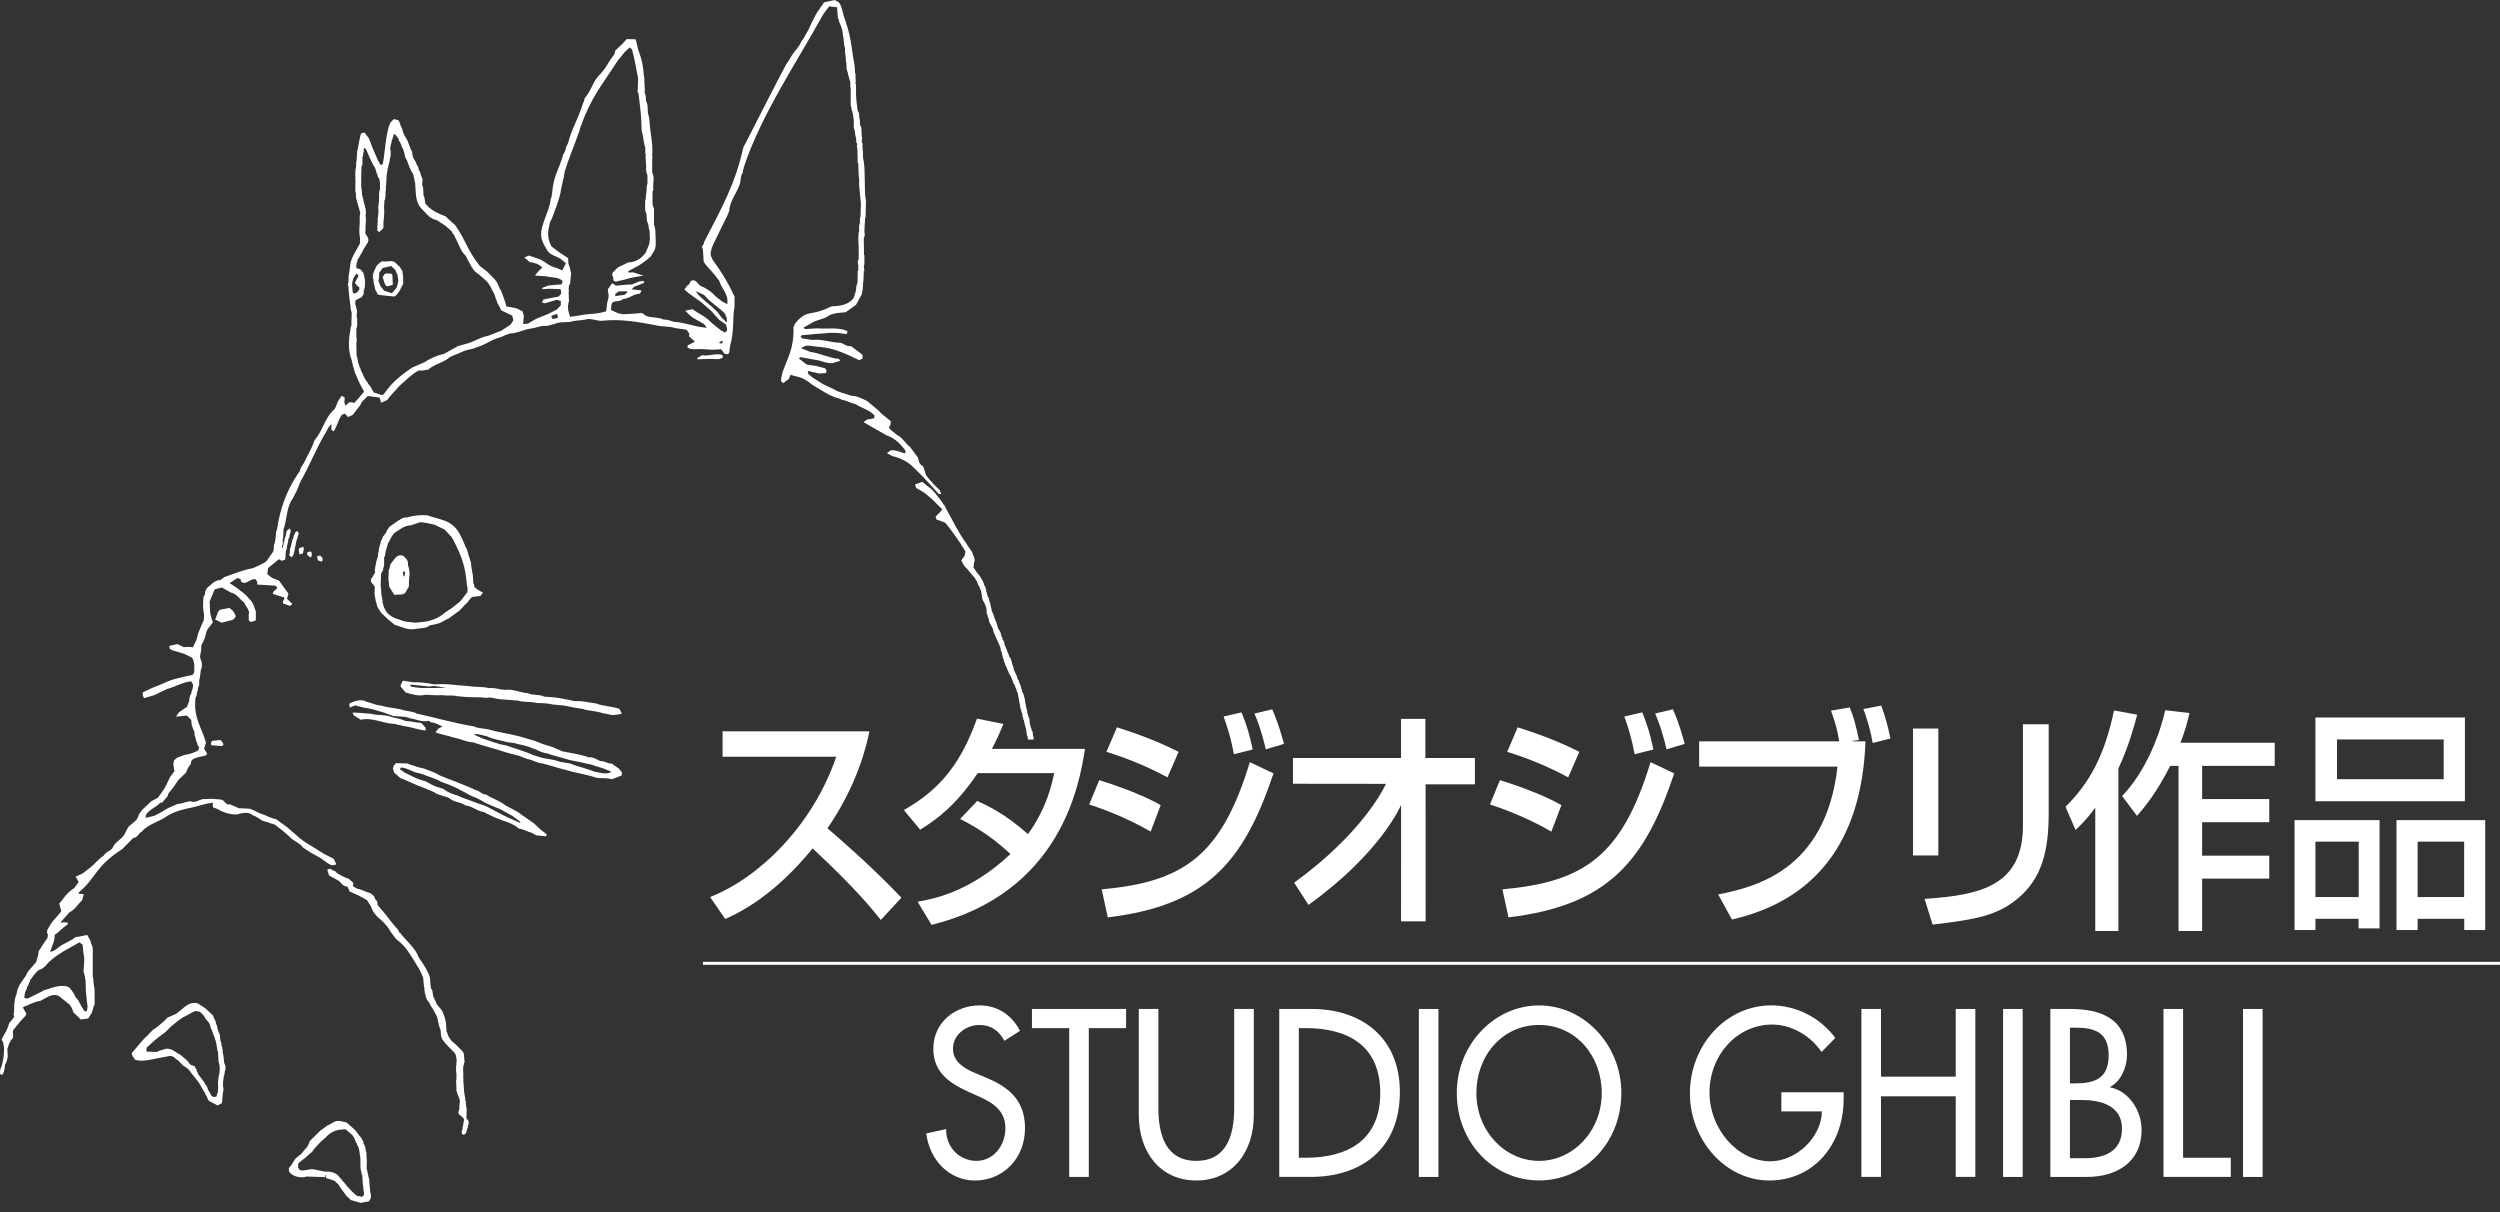 <svg width="200" height="97" viewBox="0 0 200 97" fill="none" xmlns="http://www.w3.org/2000/svg">
<rect x="0" y="0" width="200" height="97" fill="#333333" stroke="none"/>
<g clip-path="url(#clip0_5_98)">
<path d="M80.352 83.264C79.886 82.428 79.286 81.999 78.335 81.999C77.335 81.999 76.237 82.73 76.237 83.909C76.237 84.959 77.201 85.51 77.984 85.828L78.882 86.208C80.67 86.951 82.001 88.004 82.001 90.249C82.001 92.69 80.237 94.441 77.984 94.441C75.956 94.441 74.372 92.837 74.102 90.677L75.686 90.322C75.67 91.8 76.768 92.869 78.119 92.869C79.47 92.869 80.433 91.657 80.433 90.249C80.433 88.804 79.352 88.183 78.27 87.702L77.405 87.31C75.972 86.653 74.666 85.779 74.666 83.909C74.666 81.734 76.47 80.432 78.368 80.432C79.768 80.432 80.919 81.162 81.601 82.465L80.352 83.264Z" fill="white"/>
<path d="M87.103 94.153H85.536V82.25H82.556V80.715H90.087V82.25H87.103V94.153Z" fill="white"/>
<path d="M92.671 80.717V88.644C92.671 90.84 93.287 92.869 95.704 92.869C98.12 92.869 98.736 90.84 98.736 88.644V80.717H100.304V89.215C100.304 92.175 98.585 94.44 95.704 94.44C92.822 94.44 91.103 92.175 91.103 89.215V80.717H92.671Z" fill="white"/>
<path d="M103.907 92.62H104.458C107.654 92.62 110.421 91.339 110.421 87.436C110.421 83.514 107.654 82.248 104.458 82.248H103.907V92.62ZM102.339 80.717H104.939C108.793 80.717 111.989 82.889 111.989 87.363C111.989 91.943 108.854 94.151 104.886 94.151H102.339V80.717Z" fill="white"/>
<path d="M115.076 94.155H113.509V80.717H115.076V94.155Z" fill="white"/>
<path d="M128.139 87.434C128.139 84.475 126.074 81.997 123.123 81.997C120.176 81.997 118.11 84.475 118.11 87.434C118.11 90.5 120.408 92.871 123.123 92.871C125.841 92.871 128.139 90.5 128.139 87.434ZM129.707 87.434C129.707 91.426 126.76 94.435 123.123 94.435C119.49 94.435 116.543 91.426 116.543 87.434C116.543 83.585 119.527 80.434 123.123 80.434C126.723 80.434 129.707 83.585 129.707 87.434Z" fill="white"/>
<path d="M147.491 87.381V87.916C147.491 91.606 145.058 94.439 141.543 94.439C138.025 94.439 135.192 91.194 135.192 87.471C135.192 83.606 138.094 80.43 141.707 80.43C143.658 80.43 145.593 81.373 146.825 83.034L145.727 84.156C144.825 82.838 143.307 81.965 141.776 81.965C138.96 81.965 136.759 84.406 136.759 87.414C136.759 90.235 138.927 92.904 141.641 92.904C143.593 92.904 145.691 91.108 145.756 88.912H142.507V87.381H147.491Z" fill="white"/>
<path d="M156.459 86.133V80.716H158.027V94.15H156.459V87.705H150.479V94.15H148.912V80.716H150.479V86.133H156.459Z" fill="white"/>
<path d="M161.814 94.155H160.247V80.717H161.814V94.155Z" fill="white"/>
<path d="M165.595 92.656H166.795C168.244 92.656 169.759 92.194 169.759 90.284C169.759 88.398 167.963 88.002 166.563 88.002H165.595V92.656ZM165.595 86.671H165.995C167.481 86.671 168.693 86.349 168.693 84.422C168.693 82.532 167.493 82.214 166.028 82.214H165.595V86.671ZM164.028 80.716H165.563C167.926 80.716 170.159 81.373 170.159 84.406C170.159 85.382 169.661 86.524 168.808 86.953V86.986C170.294 87.275 171.326 88.823 171.326 90.39C171.326 93.084 169.179 94.154 166.963 94.154H164.028V80.716Z" fill="white"/>
<path d="M174.647 92.62H178.463V94.151H173.079V80.717H174.647V92.62Z" fill="white"/>
<path d="M181.008 94.155H179.441V80.717H181.008V94.155Z" fill="white"/>
<path d="M56.81 71.762C60.671 70.248 64.994 66.117 66.9 60.541H57.806V58.504H69.558C69.329 59.549 68.684 62.635 66.198 66.264C67.231 67.146 69.786 69.366 72.113 71.816L70.464 73.595C69.749 72.697 68.476 71.105 65.01 67.872C63.79 69.366 61.357 72.064 58.018 73.518L56.81 71.762Z" fill="white"/>
<path d="M78.179 64.076C78.93 64.415 80.399 65.088 82.236 66.729C83.775 64.619 84.175 62.614 84.334 61.851H78.215C76.481 64.415 74.995 65.517 73.615 66.374L72.305 64.802C75.362 63.1 76.954 60.843 78.158 57.492L80.277 57.92C79.942 58.708 79.734 59.194 79.35 59.908H86.8C86.343 62.839 84.84 71.423 74.525 73.991L73.407 72.138C74.591 71.929 77.566 71.407 80.836 68.321C79.089 66.676 77.497 65.872 76.811 65.517L78.179 64.076Z" fill="white"/>
<path d="M88.133 71.145C94.726 70.565 97.718 68.43 99.987 60.973L101.881 61.871C99.502 68.957 96.546 72.435 88.623 73.39L88.133 71.145ZM101.265 59.944C100.865 58.258 100.53 57.495 100.355 57.083L101.775 56.744C102.265 57.825 102.596 59.062 102.718 59.511L101.265 59.944ZM98.714 60.336C98.469 59.062 98.244 58.315 97.889 57.323L99.326 56.989C99.763 58.111 99.922 58.597 100.216 59.96L98.714 60.336ZM92.052 66.528C90.023 65.344 87.995 64.638 87.137 64.356L87.937 62.413C88.591 62.614 91.195 63.442 92.856 64.414L92.052 66.528ZM93.399 62.189C91.664 61.25 90.023 60.617 88.517 60.148L89.358 58.185C91.995 59.026 93.309 59.662 94.289 60.148L93.399 62.189Z" fill="white"/>
<path d="M120.191 71.145C126.783 70.565 129.775 68.43 132.045 60.973L133.939 61.871C131.559 68.957 128.604 72.435 120.681 73.39L120.191 71.145ZM133.323 59.944C132.923 58.258 132.588 57.495 132.412 57.083L133.833 56.744C134.323 57.825 134.653 59.062 134.776 59.511L133.323 59.944ZM130.771 60.336C130.526 59.062 130.302 58.315 129.947 57.323L131.384 56.989C131.82 58.111 131.98 58.597 132.274 59.96L130.771 60.336ZM124.11 66.528C122.081 65.344 120.052 64.638 119.195 64.356L119.995 62.413C120.648 62.614 123.252 63.442 124.914 64.414L124.11 66.528ZM125.457 62.189C123.726 61.25 122.081 60.617 120.575 60.148L121.416 58.185C124.057 59.026 125.367 59.662 126.347 60.148L125.457 62.189Z" fill="white"/>
<path d="M149.818 59.438C149.695 58.687 149.361 57.434 149.067 56.723L150.5 56.446C150.83 57.364 150.989 57.923 151.234 59.083L149.818 59.438ZM147.981 56.593C148.299 57.38 148.471 58.017 148.716 59.197L148.189 59.27V59.307H149.238C148.944 67.442 145.116 72.059 138.556 73.561L137.454 71.557C140.27 70.977 146.058 69.741 147.001 61.328H135.931V59.307H147.14C146.985 58.372 146.826 57.813 146.479 56.854L147.981 56.593Z" fill="white"/>
<path d="M163.896 65.049C163.896 67.987 163.39 70.286 161.357 71.931C159.769 73.225 158.14 73.555 154.61 73.968L153.965 71.91C158.443 71.612 161.835 70.865 161.835 66.04V57.942H163.896V65.049ZM155.067 68.436H153.042V58.281H155.067V68.436Z" fill="white"/>
<path d="M175.157 57.044C175.018 57.66 174.859 58.334 174.438 59.42H181.978V61.269H176.169V63.926H181.541V65.775H176.169V68.453H181.541V70.286H176.169V74.478H174.283V61.269H173.618C172.446 63.571 171.503 64.636 170.96 65.273L169.769 63.681C171.679 61.702 172.797 58.73 173.218 56.819L175.157 57.044ZM167.621 64.657H167.585C166.993 65.481 166.515 65.947 166.046 66.396L165.242 64.547C167.181 62.6 168.352 60.469 169.124 56.836L170.977 57.175C170.732 58.073 170.332 59.628 169.471 61.477V74.478H167.621V64.657Z" fill="white"/>
<path d="M186.959 62.336H195.495V59.156H186.959V62.336ZM185.233 57.401H197.193V64.099H185.233V57.401ZM193.409 71.765H197.132V67.332H193.409V71.765ZM183.563 65.61H190.364V74.272H188.686V73.504H185.233V74.402H183.563V65.61ZM185.233 71.765H188.698V67.332H185.233V71.765ZM191.719 65.61H198.817V74.402H197.14V73.504H193.409V74.402H191.719V65.61Z" fill="white"/>
<path d="M103.532 70.615C108.818 66.773 110.601 63.3 110.879 62.708L103.438 62.7V60.642H112.083V57.511H114.03V60.642H117.994V62.749H114.047L114.051 73.705H112.083L112.087 64.39C112.087 64.39 110.508 68.206 104.679 72.39L103.532 70.615Z" fill="white"/>
<path d="M56.238 76.946H200V77.183H56.238" fill="white"/>
<path d="M57.817 28.433V28.625L57.507 28.731L56.658 28.711L55.809 28.748L55.764 28.662L56.156 28.417C56.723 28.523 57.217 28.241 57.736 28.384L57.817 28.433Z" fill="white"/>
<path d="M37.398 47.375L37.251 47.551L36.973 47.918L36.777 48.143L36.189 48.616L35.589 49.012C35.197 49.363 34.658 49.629 34.022 49.731L33.254 49.816C32.813 49.767 32.328 49.767 31.968 49.571L31.577 49.449C31.058 49.18 30.858 48.984 30.662 48.42L30.646 48.282H30.613L30.581 47.845L30.532 47.722L30.45 46.767V46.624H30.466L30.483 45.926L30.544 45.788L30.613 45.649H30.646L30.662 45.424H30.675L30.728 45.245V44.604L30.793 44.481L30.822 44.322L30.858 44.044H30.891L30.907 43.885H30.924L30.973 43.73V43.624H31.005L31.038 43.436H31.066L31.364 42.877L31.544 42.648C31.936 42.408 32.275 42.053 32.895 42.02L33.614 41.775C34.005 41.795 34.365 41.897 34.757 41.971L35.573 42.367L36.059 42.893H36.091L36.128 42.999H36.157L36.304 43.277C36.944 44.526 37.23 45.318 37.349 46.767L37.365 46.922H37.398V47.375ZM38.634 47.408L38.198 47.167L38.067 47.061L37.969 46.971L37.904 46.694H37.867L37.822 45.926H37.806L37.773 45.722L37.72 45.404L37.659 44.898H37.626L37.577 44.653H37.561L37.495 44.444L37.43 44.2L37.3 43.816H37.267L37.189 43.608C36.573 42.102 36.23 41.767 34.658 41.379L34.169 41.22C33.646 41.199 33.075 41.22 32.605 41.395C32.23 41.355 32.03 41.567 31.773 41.706L31.136 42.159L30.952 42.44L30.907 42.579L30.711 42.84L30.613 42.963L30.564 43.155H30.544L30.466 43.31V43.363L30.417 43.538H30.401L30.352 43.8H30.319V43.885L30.287 44.2H30.254L30.221 44.604H30.189L30.14 44.828H30.123L30.075 45.122H30.058L30.042 45.334H30.009V45.51H29.977L30.009 45.804L29.683 46.347H29.666L29.683 46.522L29.699 46.571L30.009 46.971H29.977V47.098L29.96 47.53L30.009 47.796L30.058 48.073L30.075 48.159H30.107L30.123 48.318L30.189 48.526L30.254 48.665L30.515 49.053L31.066 49.571L31.589 49.992C32.128 50.131 32.634 50.461 33.287 50.306C33.663 50.253 34.136 50.269 34.381 50.025L34.838 49.939L35.197 49.837L35.961 49.433L36.499 49.029C36.875 48.824 37.055 48.477 37.365 48.228L37.659 47.861L37.773 47.759L38.443 47.673L38.634 47.408Z" fill="white"/>
<path d="M23.877 42.631L23.926 42.648H23.91V42.68H23.894L23.779 43.117H23.747L23.698 43.382H23.681L23.632 43.709H23.616L23.583 43.905L23.534 44.203H23.502V44.358H23.469L23.355 44.586L23.159 44.464L23.147 44.325H23.175L23.208 43.835H23.241L23.29 43.611H23.306L23.322 43.415H23.355L23.387 43.158H23.42L23.502 42.892L23.534 42.786L23.6 42.68V42.615L23.632 42.582L23.779 42.476L23.877 42.631Z" fill="white"/>
<path d="M24.269 43.747L24.285 43.821L24.318 43.992H24.285L24.236 44.274L23.959 44.355L23.893 43.992L23.959 43.837L24.269 43.747Z" fill="white"/>
<path d="M24.873 44.114L24.938 44.22V44.498L24.824 44.6L24.562 44.359L24.579 44.204L24.628 44.163L24.873 44.114Z" fill="white"/>
<path d="M25.785 44.62L25.818 44.812L25.72 44.934L25.447 44.828L25.377 44.653L25.393 44.465H25.638L25.785 44.62Z" fill="white"/>
<path d="M32.358 46.137L32.26 46.014L32.227 45.753L32.342 45.7L32.391 45.753L32.407 45.839L32.358 46.137ZM32.75 45.684L32.681 45.316H32.652L32.619 44.916L32.521 44.724L32.26 44.459C31.738 44.288 31.574 44.741 31.35 44.986L31.248 45.124L31.199 45.3H31.182V45.406L31.134 45.561H31.105L31.072 46.276L31.134 46.921L31.182 47.01L31.542 47.586L32.227 47.549L32.423 47.427L32.652 47.01H32.681L32.717 46.819C32.681 46.398 32.799 46.088 32.75 45.684Z" fill="white"/>
<path d="M18.626 48.858L18.691 48.964L18.818 49.156L18.854 49.344L18.658 49.572L17.728 49.817L17.209 49.556L17.27 49.417H17.287L17.34 49.205H17.373L17.401 49.013L17.581 48.784L18.348 48.629L18.626 48.858Z" fill="white"/>
<path d="M35.571 55.033C34.901 55.049 34.268 55.033 33.615 55.033L32.929 54.947L32.799 54.825L32.909 54.771L34.379 54.926C34.787 54.804 35.179 54.984 35.571 55V55.033ZM49.547 56.71C48.947 56.498 48.245 56.498 47.669 56.274C47.118 56.216 46.608 56.045 46.008 56.094L45.424 55.976L44.869 55.869C44.445 55.784 43.987 55.763 43.53 55.731C43.139 55.518 42.583 55.657 42.224 55.453C41.571 55.416 41.069 55.106 40.416 55.188C39.955 55.171 39.583 55 39.093 55.049C38.624 54.91 38.048 54.984 37.579 54.894L36.693 54.825C36.077 54.755 35.424 54.686 34.787 54.755C34.232 54.649 33.648 54.563 33.023 54.58L32.227 54.457L32.081 54.771H32.048L32.064 54.947L32.456 55.4C32.946 55.535 33.517 55.731 34.068 55.575C34.509 55.592 34.934 55.657 35.358 55.608C35.767 55.678 36.191 55.592 36.583 55.698L37.379 55.763C37.901 55.8 38.407 55.747 38.914 55.833C39.306 55.731 39.632 55.922 40.024 55.939L41.424 56.045C41.902 56.2 42.469 56.114 42.943 56.237C43.383 56.253 43.824 56.253 44.232 56.359L45.147 56.445L45.91 56.604L46.596 56.71C47.086 56.882 47.669 56.865 48.163 57.041L49.008 57.212L49.71 57.123L49.743 57.074L49.547 56.71Z" fill="white"/>
<path d="M29.733 57.108C30.223 57.263 30.839 57.141 31.333 57.369L32.031 57.529L32.472 57.684C32.88 57.684 33.288 57.822 33.709 57.839L34.056 58.227V58.435C33.435 58.398 32.917 58.153 32.309 58.088L31.525 57.908C30.594 57.876 29.814 57.369 28.851 57.578L28.28 57.214L28.218 57.002L28.835 57.035L29.733 57.108Z" fill="white"/>
<path d="M48.831 61.8C48.406 61.976 47.953 61.784 47.545 61.731C46.953 61.486 46.255 61.331 45.651 61.102V61.086L44.822 60.947C44.393 60.788 43.924 60.722 43.446 60.649L42.699 60.42C42.03 60.122 41.197 59.882 40.499 59.637C39.809 59.531 39.226 59.273 38.605 59.078L37.952 58.784L37.968 58.73C38.344 58.694 38.638 58.853 38.964 58.906C39.438 59.151 40.071 59.216 40.593 59.375L41.132 59.445C41.605 59.588 42.161 59.637 42.585 59.865C42.993 59.967 43.3 60.229 43.761 60.265C44.316 60.474 44.949 60.596 45.504 60.788L46.532 60.996C46.908 61.102 47.328 61.135 47.675 61.294L48.214 61.453L48.847 61.71H48.863L48.831 61.8ZM49.745 61.767L49.5 61.486L48.945 61.086C48.586 61.102 48.39 60.857 48.03 60.894C47.736 60.755 47.492 60.559 47.083 60.58C46.447 60.351 45.683 60.245 44.981 60.106L44.23 59.776L43.401 59.514L42.797 59.273L42.014 59.045C41.099 58.747 40.124 58.641 39.177 58.379C38.769 58.261 38.262 58.294 37.903 58.106C36.323 57.861 34.87 57.408 33.34 57.09C33.009 56.881 32.486 56.914 32.099 56.759L31.723 56.69C31.348 56.604 30.907 56.583 30.547 56.461L30.156 56.396L29.306 56.13C28.902 55.885 28.347 56.098 28 56.253L27.939 56.339L27.988 56.604L28.425 56.428L29.062 56.604C29.633 56.673 30.139 56.832 30.662 56.987L30.89 57.073L31.445 57.281C31.931 57.334 32.425 57.281 32.829 57.473C33.34 57.547 33.76 57.788 34.299 57.665L34.478 57.788C34.838 57.804 35.115 58 35.393 58.122L35.083 58.277L34.838 58.575L34.887 58.608C35.323 58.763 35.785 58.833 36.238 58.992C36.793 59.078 37.266 59.359 37.854 59.392C38.736 59.69 39.63 59.898 40.499 60.196C40.92 60.335 41.459 60.404 41.85 60.596L42.193 60.722C42.63 60.788 42.928 61.049 43.385 61.069C43.871 61.208 44.361 61.331 44.838 61.486L45.847 61.751C46.483 61.906 47.169 62.029 47.769 62.237C48.194 62.27 48.569 62.221 48.945 62.343L49.745 62.029V61.767Z" fill="white"/>
<path d="M17.826 59.41L17.875 59.586L17.761 59.688L16.896 59.618L16.879 59.41L16.977 59.271L17.63 59.198L17.826 59.41Z" fill="white"/>
<path d="M41.621 65.829L41.523 65.797L40.577 65.376L39.727 64.939L38.899 64.503L37.968 64.176C37.544 63.98 37.037 63.874 36.629 63.65C36.205 63.527 35.813 63.388 35.49 63.123L34.805 62.898C34.462 62.76 34.2 62.531 33.825 62.445L33.319 62.27L32.392 61.817L31.984 61.535L32.098 61.396C32.653 61.453 33.029 61.8 33.596 61.87L33.809 61.939C34.298 62.151 34.854 62.27 35.29 62.547C35.67 62.67 36.074 62.829 36.401 62.984L37.184 63.388L37.658 63.65C38.05 63.805 38.491 63.996 38.813 64.225L39.536 64.539L40.005 64.727L40.985 65.27L41.621 65.74V65.829ZM43.724 66.736L43.238 66.356L42.728 65.878L41.703 65.164C41.262 64.784 40.613 64.609 40.152 64.225L39.515 63.895L39.238 63.772L38.915 63.576C38.54 63.56 38.393 63.282 38.082 63.213L37.413 62.919L36.531 62.564L35.768 62.27L35.131 62.013C34.768 61.764 34.298 61.641 33.874 61.47C33.453 61.417 33.09 61.225 32.698 61.139L32.653 61.082L31.674 61.049L31.49 61.258L31.445 61.453H31.429L31.527 61.8L32.017 62.237C32.637 62.466 33.221 62.792 33.845 63.001L34.723 63.368C35.05 63.633 35.584 63.666 35.96 63.858C36.29 64.176 36.858 64.152 37.237 64.433C37.837 64.503 38.16 64.907 38.768 64.976L38.813 65.025L39.613 65.409L40.201 65.638C40.707 65.78 41.164 65.984 41.523 66.299C41.899 66.331 42.193 66.544 42.552 66.629L42.891 66.825L43.658 66.907L43.744 66.789L43.724 66.736Z" fill="white"/>
<path d="M26.781 69.701H26.846L26.944 69.84C27.254 69.999 27.511 70.207 27.887 70.293L28.267 70.624L28.25 70.82L28.218 70.885L28.573 71.097C28.997 71.166 29.275 71.379 29.65 71.46L29.912 71.689L30.042 71.971L30.124 72.036L30.189 72.195L30.222 72.456H30.254C30.879 73.15 31.226 73.701 31.834 74.375L31.981 74.636H32.018C32.446 75.224 33.251 75.861 33.467 76.538L33.647 76.816C33.908 77.183 34.291 77.767 34.398 78.232L34.447 78.873L34.496 79.118H34.512L34.593 79.261L34.659 79.747H34.687L34.806 80.024L34.871 80.167C34.965 80.526 35.389 80.661 35.524 81.265L35.573 81.371L35.634 81.629L35.671 81.771L35.72 82.486L35.879 82.906L35.981 83.078L36.124 83.273L36.488 83.584L37.026 84.127L37.104 84.286L37.169 85H37.137L37.088 85.241H37.071L37.055 85.486H37.026L37.039 85.519H37.026V85.555H37.055L37.071 86.531L37.137 87.404L37.218 87.874L37.235 88.086H37.267V88.176L37.288 88.486L37.316 88.662H37.333L37.316 89.466L37.496 89.707L37.48 90.005H37.447L37.414 90.25H37.382L37.365 90.388H37.349L37.3 90.613L37.12 90.793L36.941 90.703V90.458H36.973L37.026 90.127L37.088 89.796V89.69H37.12L37.104 89.482L36.696 89.115L36.663 88.907H36.696L36.749 88.711V88.449H36.765V88.241H36.794L36.765 87.927L36.696 87.772L36.647 87.617L36.598 87.543L36.549 87.319H36.516L36.504 86.743L36.488 86.392H36.516V85.817H36.488V85.192H36.516V84.894H36.549L36.451 84.335H36.418L36.357 84.212L36.026 83.882L35.688 83.535L35.357 83.114L35.328 82.959H35.296L35.279 82.8L35.243 82.384L35.116 82.049L35.079 81.788H35.051L34.985 81.404L34.936 81.298L34.871 81.159L34.61 80.673H34.593L34.512 80.551L34.365 80.269L34.316 80.183L34.202 80.024H34.169L34.104 79.853L34.038 79.628L34.022 79.465H33.989L33.94 79.012L33.908 78.808L33.843 78.126H33.81L33.745 77.951L33.581 77.62L33.483 77.408H33.467L33.385 77.285L33.242 77.028H33.226L33.14 76.869C32.646 76.126 32.52 75.775 31.671 75.106L31.295 74.603H31.283L31.148 74.375C30.593 73.456 29.981 73.465 29.667 72.489L29.34 71.987H29.311L28.756 71.673L27.94 71.305L27.919 71.15H27.887L27.789 70.921C27.381 70.921 27.303 70.575 27.042 70.432L26.323 70.032L26.181 69.579L26.389 69.493L26.781 69.701Z" fill="white"/>
<path d="M17.582 85.417L17.549 85.96H17.517L17.5 86.115H17.484L17.435 86.707L17.468 86.776H17.451L17.435 87.405H17.402L17.337 87.65V87.703L17.141 87.772L16.929 87.687L16.782 87.405L16.721 87.319L16.635 87.144L16.553 86.915L16.39 86.691L16.374 86.638L15.982 86.099L15.904 86.009L15.737 85.678L15.72 85.523H15.688L15.545 85.278L15.296 85.209L15.165 85.103L14.99 84.858L14.418 84.372C14.026 84.213 13.814 83.846 13.259 83.903L12.59 84.111V84.16L11.728 84.127L11.712 84.074L11.728 83.813L12.398 83.205L12.736 82.939L13.243 82.556L13.7 82.103L14.222 81.682L14.631 81.388C14.99 81.249 15.267 81.004 15.659 80.882L15.982 80.935L16.165 81.106L16.341 81.302L16.422 81.478L16.602 81.682L16.733 81.841L16.798 81.996L16.88 82.315H16.912L16.982 82.507L17.059 82.727L17.125 82.923H17.157L17.206 83.164L17.255 83.27L17.288 83.392L17.402 84.09H17.435L17.484 84.948H17.5L17.582 85.368L17.549 85.417H17.582ZM17.925 84.997L17.892 84.58L17.81 84.127H17.827L17.761 83.707H17.729L17.696 83.376H17.663L17.631 83.221L17.582 82.768L17.517 82.588H17.484L17.386 82.209L17.337 81.98H17.304L17.239 81.682L17.157 81.527L17.092 81.372L17.027 81.229L16.982 81.18L16.39 80.637L15.818 80.27C15.198 80.094 14.79 80.547 14.435 80.829L14.092 81.106L13.406 81.404L13.226 81.58L13.051 81.755L12.79 81.98L12.459 82.241C12.104 82.417 11.937 82.768 11.614 83.009L11.467 83.164C11.149 83.507 10.871 83.878 10.553 84.233V84.388H10.585L10.602 84.495L10.83 84.793C11.5 84.964 12.153 84.735 12.769 84.633L13.471 84.495C13.863 84.388 13.994 84.703 14.251 84.841L14.631 85.225L15.067 85.523L15.088 85.593H15.12C15.406 86.017 15.802 86.397 16.051 86.85L16.21 87.144H16.243L16.276 87.25L16.341 87.368H16.374L16.459 87.613H16.488L16.651 87.981L16.733 88.082L17.402 88.434L17.729 88.262L17.761 88.225L17.774 88.066L17.843 87.299H17.876V86.989H17.843V86.446H17.876V86.237H17.892L17.904 86.025H17.941L17.99 85.678H18.006L18.023 85.523H18.039V85.295L17.925 84.997Z" fill="white"/>
<path d="M29.097 95.621L28.982 95.743L28.558 95.669C28.007 95.245 27.59 94.669 27.137 94.139L27.088 94.086C26.88 93.825 26.407 93.686 26.015 93.739L25.182 93.563C24.741 93.457 24.398 93.718 23.99 93.612L23.843 93.408L23.827 93.388H23.843L23.859 93.094L23.974 92.971L24.174 92.812L24.382 92.653L25.019 92.098V92.061L25.198 91.837L25.688 91.31L25.998 91.053C26.276 90.734 26.602 90.494 27.088 90.388L27.643 90.334L28.166 90.792L28.264 90.914L28.329 91.016L28.492 91.433H28.525L28.574 91.592L28.623 91.681L28.705 91.853L28.754 92.114L28.786 92.355C28.896 92.743 28.766 93.351 28.896 93.718L28.95 94H28.982L29.027 94.8H29.048L29.08 95.216L29.129 95.465L29.097 95.621ZM29.635 95.482L29.566 94.8L29.537 94.469H29.554L29.505 94.241L29.488 94.171L29.341 93.49H29.325V93.408H29.341V92.865L29.305 92.151H29.276L29.244 91.837L29.195 91.714L29.129 91.539H29.097L29.064 91.326L29.015 91.245L28.95 91.102H28.933L28.884 91L28.737 90.841L28.411 90.404L27.725 89.796L27.235 89.689C26.749 89.583 26.537 89.951 26.145 90.057V90.073L25.623 90.457L24.806 91.261L24.725 91.4V91.469L24.66 91.592L24.594 91.714L24.104 92.306L23.651 92.673L23.435 92.988L23.357 93.143L23.112 93.441V93.686L23.206 93.825C23.468 94.123 24.072 94.278 24.529 94.123L25.1 94.139L26.027 94.171L26.043 93.984H26.08L26.096 94.139H26.064L26.113 94.278H26.211L26.811 94.486V94.518L27.088 94.767L27.158 94.906L27.435 95.29L27.496 95.376L27.758 95.727H27.79L28.068 96.004L28.852 96.229L29.521 96.106L29.635 95.882H29.668V95.482H29.635Z" fill="white"/>
<path d="M81.418 55.416L81.434 55.555L81.548 56.183L81.597 56.395L81.63 56.706H81.663L81.744 57.036H81.777L81.809 57.387H81.842L81.875 57.596H81.907L81.924 57.734L82.071 58.277H82.087L82.103 58.486L82.169 58.886H82.201L82.234 59.163H82.699L82.687 58.939H82.654L82.642 58.779L82.593 58.486H82.556L82.512 58.277H82.495L82.43 58.065L82.381 57.84L82.348 57.457H82.316L82.263 57.249H82.25L82.185 57.02L82.169 56.796L82.12 56.706L82.001 56.097L81.989 55.885H81.957L81.924 55.661L81.875 55.538L81.809 55.367H81.777L81.744 55.138H81.712L81.663 54.889L81.532 54.579L81.467 54.371H81.434L81.352 54.11L81.287 53.967L81.222 53.828L81.14 53.636H81.124L81.042 53.252H81.009L80.928 52.906L80.862 52.709L80.797 52.587H80.764L80.687 52.346L80.618 52.191L80.503 51.893L80.438 51.718H80.409L80.324 51.35L80.258 51.195H80.226L80.165 50.95H80.132L80.046 50.62L79.981 50.497L79.915 50.358H79.887L79.801 50.113L79.74 49.889L79.671 49.713L79.54 49.379L79.479 49.191L79.381 48.942H79.348L79.332 48.77L79.279 48.579L79.201 48.211H79.181L79.132 47.954L79.087 47.864L79.034 47.709H79.001L78.956 47.444H78.94L78.903 47.305L78.858 47.06L78.793 46.868H78.756L78.679 46.607L78.609 46.452L78.348 46.032L78.156 45.807L77.879 45.403L77.911 45.093L77.956 44.88H77.977L77.956 44.656L77.797 44.268L77.732 44.097H77.699L77.666 43.99H77.634L77.552 43.835H77.519L77.487 43.729H77.454L77.34 43.521C76.634 42.57 76.25 41.68 75.695 40.713L75.531 40.378H75.495L75.348 40.137C74.997 39.704 74.678 39.198 74.209 38.896L73.784 38.549L73.197 38.757L73.295 39.039L73.931 39.406L74.617 39.978L74.927 40.296L75.38 40.749L75.234 40.937L74.993 41.182L74.895 41.284L74.846 41.341L74.895 41.513L74.944 41.57L75.609 41.811V41.843H75.642C76.087 42.378 76.483 42.958 76.883 43.537L76.948 43.693H76.981L77.225 44.097V44.288H77.193L77.164 44.517H77.127L76.948 44.778L76.915 44.811L76.932 44.897L77.144 45.28L77.503 45.652L77.519 45.701L77.993 46.244L78.075 46.415H78.107L78.27 46.819L78.348 46.921L78.434 47.183H78.466L78.515 47.428L78.548 47.689L78.609 47.987L78.695 48.142L78.793 48.334H78.809L78.858 48.546H78.887L78.94 48.893H78.924L78.956 49.154H78.989L79.034 49.362L79.087 49.468L79.132 49.713L79.201 49.889L79.295 50.028L79.381 50.236H79.409L79.479 50.53C79.63 50.95 79.858 51.354 80.034 51.803L80.079 52.085H80.111L80.165 52.33L80.258 52.709H80.295L80.324 52.954H80.356L80.438 53.252H80.471L80.54 53.444L80.601 53.583L80.687 53.779L80.748 53.95H80.781L80.948 54.297L81.042 54.563L81.107 54.718H81.14L81.238 54.995L81.303 55.155L81.385 55.416H81.418Z" fill="white"/>
<path d="M31.837 22.52V22.696H31.804L31.788 22.851H31.772L31.723 23.022L31.625 23.145L31.347 23.463L30.727 23.251L30.547 23.022L30.453 22.924L30.384 22.749L30.335 22.643L30.269 22.398H30.306V22.222H30.323L30.335 21.838L30.453 21.667L30.612 21.443L31.298 21.279L31.641 21.614L31.739 21.896H31.772L31.853 22.328L31.87 22.52H31.837ZM32.245 22.116L32.196 21.7L32.131 21.581L32 21.385L31.984 21.353L31.837 21.214L31.576 20.965C31.298 20.794 30.906 20.985 30.547 20.9L30.253 21.124L30.09 21.336L29.931 21.7H29.914L29.861 21.928H29.829V22.275H29.861L29.914 22.749H29.931L30.012 23.128L30.073 23.304H30.106L30.221 23.565L30.547 23.622L31.559 23.724L31.739 23.581L31.984 23.235L32.049 23.128V23.096L32.229 22.749H32.261L32.245 22.116Z" fill="white"/>
<path d="M58.127 25.782V25.798L57.866 25.537L57.751 25.435L57.474 25.067L57.458 25.014L56.951 24.541L56.482 24.145L55.91 23.635L55.812 23.496H55.78L55.764 23.447L55.666 23.288L56.335 23.602C56.935 24.3 57.482 24.537 58.013 25.116L58.094 25.361H58.127L58.16 25.749L58.127 25.782ZM57.735 27.492L57.539 27.443L57.572 27.353L57.833 27.264L57.849 27.296L57.735 27.492ZM44.199 25.521L44.097 25.28L44.575 25.1L44.636 25.435L44.199 25.521ZM40.983 25.765L40.836 25.974L40.121 26.447L39.06 26.863C38.444 26.966 38.019 27.28 37.46 27.459L36.644 27.684L35.733 28.19L35.521 28.308C34.937 28.431 34.411 28.676 33.974 28.974L32.962 29.411C32.149 29.958 31.37 30.566 30.806 31.399L30.598 31.623L29.913 31.399L29.729 31.105L29.668 30.962L29.451 30.701L29.423 30.594H29.39L29.227 30.354L29.08 30.076L28.998 29.864L28.867 29.623L28.819 29.411H28.786L28.721 29.235L28.704 29.113H28.672L28.623 28.835L28.574 28.553H28.541L28.525 28.308L28.508 27.492L28.541 27.231L28.508 26.9V26.288H28.525L28.574 26.08V25.451H28.541V25.031H28.574L28.525 24.663H28.508L28.459 24.406H28.427V24.055L28.541 23.969L28.929 23.773L28.998 23.671L29.096 23.533V23.218H29.145V23.059H29.178L29.19 22.745H29.21L29.19 22.382L29.08 21.843L28.851 21.561L28.508 21.439V21.161H28.525L28.541 20.969H28.574L28.606 20.741H28.639L29.031 20.063L29.096 19.908L29.178 19.802L29.321 19.536L29.423 19.43L29.451 19.259H29.488L29.439 19.014L29.39 18.945L29.292 18.789L29.21 18.614H29.227V18.491H29.243C29.21 18.038 29.321 17.638 29.243 17.202L29.276 17.185L29.259 17.095H29.276L29.243 16.626H29.21L29.178 16.365H29.145L29.08 16.05L29.063 15.912H29.031L28.998 15.646H28.965L28.949 15.267C28.851 14.883 28.916 14.307 28.9 13.834L28.929 13.258H28.949L28.998 13.103V12.507H29.031L29.08 12.16H29.096V11.879L29.161 11.846L29.292 11.952C29.508 12.479 29.729 13.001 30.027 13.483L30.153 13.92H30.174L30.251 14.201H30.284L30.353 14.34L30.366 14.414L30.398 14.654L30.415 14.671H30.398V15.177H30.366L30.321 15.565L30.353 15.581H30.321L30.353 15.597H30.321V15.72H30.353V15.769H30.321V16.116H30.304L30.284 16.487H30.251L30.284 17.046H30.251V17.357H30.223L30.206 18.002H30.19V18.475H30.223L30.321 18.577L30.66 18.263V18.198H30.676V17.81L30.729 17.218V17.063H30.745L30.729 16.593V16.328H30.745L30.758 15.993H30.79L30.843 15.683V15.316H30.86L30.876 14.83H30.892L30.876 14.809H30.892L30.937 13.903H30.953L31.006 13.589V13.45H31.035L31.084 13.205H31.1L31.149 12.944H31.166L31.215 12.544H31.251V11.985H31.215V11.74H31.251L31.235 11.724H31.251L31.28 11.479H31.313L31.345 11.197H31.378L31.427 10.973H31.443L31.492 10.785L31.574 10.711L31.868 11.079L31.917 11.254L32.015 11.409L32.08 11.532L32.162 11.797H32.178L32.26 11.952L32.309 12.128L32.358 12.25L32.407 12.56H32.423L32.488 12.72L32.537 12.785L32.602 12.944L32.684 13.205H32.717L32.749 13.401H32.782L32.86 13.605L33.027 13.887L33.092 14.079L33.109 14.234H33.141L33.174 14.569H33.207L33.239 15.071C33.268 15.601 33.296 16.214 33.66 16.626L33.958 16.94C34.215 17.234 34.476 17.516 34.966 17.622L35.652 18.075L36.125 18.491L36.239 18.716H36.272L36.337 18.838C36.615 19.345 36.758 19.843 37.089 20.288L37.252 20.459C38.182 22.263 37.807 21.369 39.028 22.606L39.207 22.871L39.517 23.48H39.534L39.615 23.724L39.681 23.969H39.713L39.795 24.284H39.828L39.893 24.422L40.023 24.663L40.072 24.77L40.089 24.823L40.983 25.255L41.069 25.606L40.983 25.765ZM28.296 23.496L28.214 23.357L28.165 22.745L28.198 22.484H28.214L28.267 22.275L28.394 22.063L28.541 21.875L28.606 21.965L28.688 22.063L28.394 22.622L28.525 22.802L28.672 22.937L28.753 22.994L28.737 23.198H28.704L28.557 23.41L28.296 23.496ZM4.372 76.573L4.992 76.157C5.429 75.892 5.907 75.663 6.343 75.386L6.605 75.565L6.621 75.684L6.654 76.051L6.723 76.557H6.735V77.08H6.723L6.686 77.725L6.723 77.884H6.735L6.8 78.161L6.817 78.386H6.849L6.866 79.227L6.931 79.925L6.996 80.46L7.013 80.484H6.996L7.029 80.533H6.996L7.013 80.566H6.996L6.964 80.831L6.882 80.917L6.768 80.9L6.523 80.533L6.49 80.46L6.245 80.006L6.053 79.782L5.907 79.472H5.886L5.739 79.227L5.662 79.153C5.531 78.88 5.139 78.855 4.776 78.88C4.323 78.929 3.98 79.1 3.555 79.206L3.017 79.488L2.2 79.888L1.972 79.835L1.939 79.696H1.955L2.008 79.382L2.086 79.206L2.151 79.1V78.962L2.253 78.855L2.363 78.545H2.384L2.429 78.386C3.4 77.022 3.049 78.01 3.915 76.957L4.372 76.573ZM49.22 23.512L49.273 23.48L49.498 23.304H50.167V23.41L49.959 23.586L49.22 23.692V23.512ZM75.169 39.195C74.765 38.828 74.385 38.428 74.079 38.007L73.863 37.33L73.618 37.134L73.524 36.962L73.442 36.615L72.806 35.758C72.418 35.48 72.218 35.011 71.765 34.799L71.226 34.362L71.112 34.191L71.156 34.105L71.254 33.942V33.684L70.573 33.142L70.226 32.791L69.365 32.08C68.956 31.884 68.564 31.66 68.075 31.66C67.634 31.468 67.111 31.415 66.703 31.137L65.842 30.733L65.009 30.198L64.666 29.917L64.617 29.672L65.532 29.88L66.087 29.847L66.119 29.623L66.005 29.464L65.287 29.272L64.536 29.166L63.903 28.676L64.05 28.57L65.111 28.766L65.499 28.835C65.858 28.921 66.217 29.096 66.609 29.047L67.209 28.868L67.128 28.713C66.311 28.643 65.629 28.26 64.846 28.157L64.078 27.855L64.442 27.664C64.911 27.615 65.319 27.77 65.744 27.77C66.528 27.855 67.209 28.117 67.895 28.415L68.744 28.819L69.005 28.676V28.398L68.793 28.223L68.075 27.684C67.65 27.77 67.442 27.337 67.001 27.419C66.332 27.337 65.678 27.125 64.981 27.194L64.164 27.072L64.05 26.917L64.164 26.811L64.829 26.762C65.189 26.704 65.548 26.704 65.923 26.672C66.479 26.586 67.128 26.619 67.683 26.725L67.781 26.655V26.48C67.034 26.149 66.185 26.341 65.368 26.268L64.389 26.325L64.291 26.202L65.009 25.798C65.434 25.557 65.989 25.521 66.381 25.206C66.772 25.031 67.226 25.014 67.65 24.982L68.483 24.386L68.548 24.267L68.764 23.863L68.94 23.569L68.989 23.255H69.005L69.022 23.026L69.038 22.818L69.087 22.259L69.103 21.7L69.152 21.683L69.103 21.316L69.152 21.108V20.41L69.12 20.377C69.103 20.026 69.12 19.504 69.103 19.051L69.185 18.838L69.152 18.475L69.185 17.826L69.218 17.373L69.25 17.357C69.25 16.92 69.267 16.52 69.283 16.099L69.25 15.912C69.136 15.307 69.23 13.658 69.103 12.964L69.038 12.577C69.071 12.193 68.973 11.879 69.005 11.495L68.94 11.34L68.973 10.956L68.94 10.94L68.907 10.226L68.858 10.087L68.793 9.964V9.56L68.764 9.544L68.711 9.034L68.597 8.793L68.564 8.442L68.516 8.078L68.483 7.625V6.735L68.434 6.719L68.466 6.682L68.434 6.666L68.466 6.421H68.45L68.434 5.846L68.401 5.825L68.373 5.29C68.16 4.172 68.099 3.058 67.732 1.976L67.589 1.523C67.409 1.119 67.389 0.51 67.095 0.176L66.772 0L65.903 0.196L65.809 0.388L65.678 0.527L65.548 0.751L65.417 0.906L65.205 1.278L64.911 1.87L64.634 2.462L64.47 2.739L64.291 3.07L64.18 3.213L64.078 3.368C63.919 3.788 63.572 4.066 63.348 4.433L63.197 4.699L62.874 5.184C61.752 7.295 60.703 9.413 59.613 11.515L59.498 11.724L59.433 11.936C58.776 14.838 57.682 16.724 56.335 19.349L56.298 19.504L56.151 19.745L56.233 19.973L56.298 20.953C56.543 21.332 56.919 21.667 57.196 22.014L57.539 22.467C57.698 23.035 58.245 23.512 58.192 24.145V24.333L57.784 24.129L57.245 23.708C56.935 23.341 56.482 23.043 56.004 22.851C55.812 22.68 55.649 22.292 55.274 22.467L55.127 22.745L54.98 22.851L54.751 23.149C55.188 23.602 55.812 23.916 56.282 24.333L56.919 24.892L57.539 25.59L58.078 25.957L58.127 26.129L58.176 26.374L58.127 26.496L57.996 26.602L57.67 26.427L57.017 25.904L56.58 25.504C56.221 25.206 55.78 25.031 55.404 24.737L54.812 24.859L55.204 25.239C55.568 25.557 56.041 25.712 56.413 26.01L56.527 26.235L56.351 26.202C55.596 26.129 54.914 25.855 54.147 25.765C53.772 25.782 53.494 25.521 53.102 25.574C52.649 25.329 52.073 25.468 51.62 25.239L51.551 25.157L51.326 25.031C50.82 25.116 50.33 25.1 49.812 25.137L49.465 25.067L48.881 24.802L48.91 24.406C48.975 23.933 49.596 24.227 49.841 23.916C50.351 23.9 50.69 23.496 51.196 23.496L51.326 23.235L50.559 23.149L50.592 23.076L50.739 22.937L51.551 22.622L51.473 22.467L51.13 22.52L50.526 22.765C50.09 22.745 49.71 22.835 49.273 22.851L48.975 22.659L48.653 23.1C48.542 23.365 48.832 23.516 48.587 24.161L48.489 24.908L47.995 25.031C47.477 25.137 46.955 25.1 46.449 25.223L45.603 25.345L45.453 24.802L45.436 24.492L45.489 24.145L45.518 24.129L45.489 23.394L45.518 23.288L45.489 23.165L45.518 22.851L45.603 22.696L45.636 22.418L45.665 22.088L45.697 21.843L45.648 21.7L45.567 21.332L45.473 21.108L45.453 20.655L44.636 20.112L44.118 19.712C43.754 19.014 43.812 18.573 43.987 17.826L44.052 17.671L44.167 17.447C44.416 16.785 44.665 16.14 44.836 15.459L44.881 15.161L45.081 14.25H45.097L45.114 14.079L45.175 13.732C45.493 12.683 45.926 11.707 46.273 10.679L46.367 10.45L46.4 10.274C47.318 7.691 48.065 6.976 49.404 4.87L49.987 4.156L50.379 3.788L50.559 3.96C50.775 4.723 50.902 5.507 51.049 6.278L51.016 7.258L50.983 7.274L51.081 7.487C51.179 8.25 51.273 9.009 51.31 9.772L51.326 10.381C51.432 10.879 51.473 11.05 51.551 11.585L51.62 11.773V12.283L51.653 12.299C51.62 12.752 51.718 13.103 51.686 13.556L51.718 13.797L51.796 14.026V14.654L51.735 14.948L51.718 15.385L51.686 15.524L51.653 15.961L51.62 15.993L51.604 16.414L51.62 16.851L51.653 16.957L51.718 17.112L51.751 17.638L51.796 17.793L51.865 17.949L51.898 18.247L51.959 18.422L51.996 19.173H51.98L51.943 19.52L51.653 20.218C51.343 20.618 50.886 21.002 50.281 20.985L49.437 21.39L49.012 21.806L48.975 22.047L49.057 22.169L49.073 22.435L49.257 22.541C49.612 22.435 49.987 22.382 50.351 22.259L50.886 22.153L51.473 22.047L50.641 21.786L50.281 21.806L50.249 21.7L51.065 21.263C51.424 21.035 51.767 20.794 52.073 20.5L52.241 20.202C52.551 19.883 52.449 19.173 52.437 18.757V18.459L52.388 18.214L52.318 17.949V16.642L52.29 16.626L52.204 16.344V15.283L52.257 15.267V14.883L52.29 14.234L52.257 14.042L52.175 13.781V12.63L52.204 12.613L52.175 12.454C52.261 11.495 51.996 10.585 51.959 9.65L51.926 9.389C51.714 8.768 51.922 8.568 51.686 8.078L51.653 7.658L51.571 7.413C51.62 7.033 51.522 6.719 51.551 6.319L51.506 6.005C51.38 4.417 51.118 4.503 50.918 3.368L50.837 3.143L50.135 3.127L49.796 3.507L49.257 4.017L49.204 4.082L49.175 4.278L49.073 4.45L48.849 4.748L48.404 5.462L48.065 5.882C47.432 6.446 47.387 7.127 46.759 7.887L46.726 8.078L46.628 8.303C46.293 9.421 45.702 10.377 45.453 11.426L45.273 11.797L45.244 11.985L45.142 12.23L45.065 12.332C44.71 13.618 44.309 13.94 44.167 15.422L44.118 15.789L44.052 15.912C44.003 16.94 42.975 18.304 43.383 19.259L43.465 19.471L43.562 19.659L43.775 20.026C44.02 20.443 44.559 20.479 44.934 20.777L45.273 21.059L44.983 21.631L44.489 21.422C43.987 21.332 43.644 20.969 43.236 20.757L42.305 20.443L41.95 20.602L42.375 20.969C42.767 21.002 43.138 21.141 43.383 21.406L43.04 21.737L42.795 22.047L43.709 22.104C44.134 22.226 44.673 22.137 45.012 22.484L44.934 22.745L43.905 22.835L43.42 23.01L43.35 23.133L43.95 23.1L44.852 23.133L44.897 23.496L44.689 23.724C44.281 23.814 43.856 23.863 43.465 23.969L43.35 24.194L43.579 24.267L44.526 23.986L44.865 24.072V24.422L44.542 24.77L43.807 25.137L42.897 25.504L42.228 25.888L41.852 25.921L41.881 25.537L41.913 25.329L41.864 25.1L41.803 24.908L41.33 24.663L40.497 24.508L40.464 24.349L40.399 24.108L40.105 23.304L40.056 23.218L39.909 22.937C39.762 22.418 39.338 22.12 38.995 21.753L38.374 21.263C37.321 19.912 37.293 19.255 36.419 18.018L35.635 17.304C35.015 17.079 34.411 16.781 34.023 16.275L33.99 16.05L33.958 15.822L33.876 15.597L33.86 15.071L33.774 14.777V14.724L33.807 14.356L33.745 14.185L33.676 14.042L33.615 13.765L33.529 13.658L33.435 13.312L33.354 13.205L33.252 12.944L33.076 12.666L32.99 12.389L32.978 12.16L32.88 11.985L32.602 11.254L32.309 10.744L32.227 10.503L32.162 10.274L32.08 10.119L31.949 9.752L31.868 9.617L31.513 9.527L31.28 9.752C30.855 10.373 30.77 12.585 30.615 13.136L30.451 13.205L30.235 12.826C29.949 12.197 29.745 11.711 29.521 11.079L29.161 10.605L28.9 10.662L28.819 10.887L28.753 11.222L28.704 11.446L28.639 11.846L28.574 12.091L28.525 12.907L28.492 12.928V13.312L28.427 13.658V14.495L28.459 14.512L28.427 14.618V15.316L28.459 15.336L28.492 15.875C28.606 16.259 28.712 16.622 28.819 17.01L28.77 17.373C28.819 17.826 28.721 18.214 28.753 18.667L28.786 18.945H28.798V19.471C27.843 21.161 28.137 20.683 27.888 22.104L27.876 22.643L27.823 22.68L27.876 22.953C27.884 23.508 28.01 24.169 28.067 24.77L28.137 25.051C28.137 25.451 28.1 25.676 28.116 26.096L28.067 26.113L28.035 26.374C27.884 27.19 27.827 28.023 28.137 28.819L28.267 29.394H28.28L28.378 29.762L28.672 30.456L28.851 30.823L29.129 31.329L28.704 31.835L28.345 32.235L28.084 32.166L28.067 32.219L27.97 32.166L27.627 32.46L27.545 32.166L27.582 31.803L27.337 31.66L27.043 32.097L26.859 32.55L26.761 32.742C26.088 33.26 25.859 34.293 25.328 35.011L25.149 35.252L25.084 35.448C24.871 35.987 24.581 36.472 24.337 36.995L24.075 37.415L23.961 37.734L23.843 37.889C22.945 39.203 22.393 40.718 22.165 42.334L22.083 42.579L22.051 43.085H22.034L22.014 43.261L21.985 43.432L21.92 43.591L21.887 44.044L21.806 44.2L21.3 44.914L20.842 45.179L20.222 45.457C19.422 45.596 18.675 45.91 17.94 46.171L17.646 46.396C17.124 46.416 16.867 46.816 16.52 47.077V47.13L16.422 47.29L16.393 47.547L16.275 47.775L16.246 48.318V48.649L16.275 48.877L16.324 49.135L16.307 49.608L16.144 49.959L15.838 50.706L15.724 51.176L15.691 51.249L15.43 51.792L15.213 51.751L14.662 51.767V51.751L14.189 51.527L13.552 51.666L13.585 51.91L13.813 52.033L14.707 52.294L15.36 52.608L15.462 52.8L15.544 53.115V53.69L15.507 53.849L15.397 54.004C14.907 54.07 14.45 54.213 13.993 54.319C13.405 54.474 12.915 54.772 12.344 54.96L11.429 55.38L11.417 55.609L11.515 55.853L12.344 55.609L13.36 55.123C14.009 54.943 14.597 54.58 15.299 54.507L15.397 54.666L15.446 54.878L15.397 55.139L15.332 55.294L15.299 55.486L15.213 55.625L15.152 55.886L15.12 56.151L15.054 56.27L14.969 56.531L14.319 56.984L14.075 57.335L14.94 57.245L15.299 57.596L15.332 57.98L15.397 58.156L15.462 58.364L15.544 58.486L15.577 58.85L15.638 59.009L15.691 59.254L15.752 59.409L15.822 59.621L15.936 59.797L15.854 60.042C15.528 60.197 15.168 60.352 14.777 60.389L14.172 60.613L13.928 60.825L13.862 61.103L13.928 61.556L13.977 61.711L13.928 61.727L13.585 62.201L13.307 62.797L13.083 63.193L12.621 63.826L12.099 64.103L11.368 64.797L11.123 65.132L11.074 65.271L11.009 65.43L10.907 65.601L10.274 66.144L10.046 66.565C9.882 67.067 9.315 67.258 9.07 67.695C8.952 68.079 8.462 68.112 8.299 68.446C7.878 68.708 7.617 69.091 7.241 69.385L6.637 69.859L6.053 70.136L6.294 70.557L5.939 71.047C5.547 71.287 5.27 71.585 5.025 71.936L4.747 72.283L4.776 72.439L4.906 72.875L4.845 72.981L4.253 73.659L4.078 73.904L3.8 74.357L3.751 74.602L3.833 74.741L3.8 75.039L3.457 75.525L3.261 75.843L3.082 76.1L3.066 76.345L2.984 76.659L2.886 76.974L2.27 77.688L2.139 77.884L2.07 78.055L1.584 78.753L1.4 79.174L1.371 79.276L1.323 79.537L1.253 79.713L1.192 79.957L1.139 80.394L1.123 81.019L1.078 81.125L1.139 81.353L0.731 81.86C0.465 82.745 0.38 82.549 0.131 83.166L0.192 83.272C0.469 83.766 0.269 85.064 0.016 85.574L-3.05176e-05 85.905L0.163 86.011L0.31 85.75L0.376 85.435L0.408 85.154L0.49 85.015L0.555 84.827L0.62 84.546L0.588 83.917L0.653 83.725L0.731 83.496L0.833 83.288L1.045 83.011V82.766L1.025 82.541L1.078 82.382L1.645 81.684L2.008 81.3L2.102 81.141V81.076L1.825 80.602L1.923 80.533C2.347 80.394 2.739 80.113 3.212 80.08C3.67 79.868 4.176 79.398 4.731 79.696L5.56 80.358L5.739 80.623L5.809 80.811L5.87 80.986L6.474 81.562L7.062 81.476L7.356 81.002L7.421 80.762L7.486 80.533L7.568 80.341V79.174L7.515 78.855L7.486 78.615L7.454 78.178H7.421V75.843L7.356 75.631L7.274 75.439L7.241 75.267L6.98 74.794L6 74.986L5.837 75.129L4.992 75.582C4.645 75.753 4.4 76.12 4.013 76.141L4.159 75.72L4.29 75.369L4.355 75.108L4.384 74.778C4.747 74.553 5.009 74.202 5.384 73.977L5.445 73.818L5.09 73.781L4.845 73.835L4.939 73.679L5.56 72.981C6.033 72.753 6.213 72.332 6.572 72.022L6.703 71.532L6.294 71.5V71.41C7.764 70.136 7.609 69.32 9.784 67.924L10.666 67.034C11.025 67.018 11.074 66.65 11.352 66.524C11.854 65.915 12.723 65.76 13.389 65.271C13.993 64.903 14.679 64.732 15.397 64.593L16.475 64.311L17.009 64.205L17.042 64.593L17.291 64.675C17.793 64.956 18.381 65.201 19.014 65.148C19.377 65.009 19.961 64.94 20.238 65.234C20.646 65.34 20.859 65.687 21.3 65.744L21.985 65.973L22.655 66.491L23.189 66.96C23.483 67.295 23.973 67.414 24.235 67.801L24.875 68.218L25.443 68.532C25.851 68.724 26.128 69.075 26.569 69.23L26.912 69.157L26.7 68.708L25.884 68.287L24.875 67.659C24.447 67.414 24.022 67.12 23.7 66.805L22.928 66.144L22.083 65.532C21.659 65.463 21.283 65.218 20.875 65.095C20.553 64.993 20.291 64.764 19.928 64.695L19.116 64.658L18.397 64.344C18.022 64.434 18.005 64.013 17.679 63.964C17.271 63.928 16.83 63.875 16.405 63.928C15.969 63.875 15.675 64.295 15.246 64.103C14.891 64.12 14.581 64.295 14.238 64.311C13.781 64.487 13.36 64.658 12.968 64.94L12.332 65.271L11.646 65.43L11.678 65.201C11.923 64.748 12.462 64.609 12.817 64.222L12.968 64.205L13.405 63.703L13.47 63.491L13.552 63.373L13.846 63.021L14.287 62.377L14.875 61.817L15.021 61.466L15.246 61.136L15.332 60.825C15.638 60.544 16.116 60.56 16.491 60.421L16.569 60.282L16.324 59.899L16.475 59.425C16.12 58.103 15.466 57.499 15.638 55.817L15.724 55.658L15.752 55.417L15.822 55.225L15.854 55L15.936 54.804V54.425L16.001 54.127L16.067 53.584L16.144 53.413V53.008L16.067 52.8L16.001 52.555L16.03 52.343L16.099 52.012L16.083 51.808H16.099L16.116 51.596C16.581 50.784 16.328 50.89 16.622 50.306L17.03 49.8L16.916 49.449L16.814 49.033L16.769 48.122L17.173 47.151L17.744 46.996L18.475 47.408C18.953 47.498 19.181 47.951 19.508 48.179L19.589 48.318L19.83 48.718L19.944 49.012L19.899 49.086V49.608L20.046 49.767L20.467 49.629V48.91L20.369 48.649L20.291 48.42L20.144 48.143C19.883 47.828 19.606 47.498 19.246 47.269L19.014 47.077L18.365 46.645L19.001 46.241L19.246 46.33L19.275 46.502C19.655 46.906 20.014 46.224 20.467 46.347L20.581 46.575V46.767L20.924 46.783L22.014 46.853C22.475 47.114 21.757 47.2 21.838 47.514L22.769 47.812L22.72 47.967L22.622 48.122L22.655 48.282L23.206 48.477L23.39 48.318L22.961 47.902L23.047 47.588L23.075 47.567L23.047 47.449L22.475 46.661L22.312 46.437L21.773 46.241L21.381 45.926L21.447 45.441L22.312 44.742L22.553 44.865L22.798 44.775L22.83 44.673L22.867 44.077L22.928 43.975L22.961 43.681L23.047 43.363L23.075 43.106L23.145 42.999L23.189 42.718L23.259 42.546L23.206 42.265L22.961 42.44L22.9 42.595L22.867 42.84L22.798 43.032L22.655 43.661L22.573 43.885L22.553 43.73L22.622 43.522V43.065L22.655 43.048L22.683 42.334L22.753 42.126C22.961 41.358 22.957 40.485 23.439 39.84L23.728 39.281L24.055 38.497C24.724 37.346 25.386 35.685 26.059 34.607L26.308 34.138L26.52 33.925L26.504 34.362L26.7 34.517L26.892 34.138L27.137 33.546L27.235 33.35L27.353 33.178L27.598 33.093L27.839 33.366L28.214 33.195L28.819 32.411L28.884 32.305L28.949 32.15L29.423 31.68L30.353 31.803L30.398 31.884L30.484 32.219L30.99 31.991C31.251 31.59 31.623 31.276 31.917 30.909C32.439 30.456 32.88 29.97 33.513 29.623L33.676 29.656L34.268 29.566C34.676 29.186 35.297 29.047 35.75 28.749C36.076 28.451 36.582 28.345 36.991 28.137C37.35 27.962 37.774 27.962 38.113 27.79C38.734 27.631 39.207 27.247 39.779 27.055C40.252 26.966 40.595 26.635 41.097 26.655C41.558 26.57 41.983 26.341 42.452 26.288C42.897 26.235 43.301 26.01 43.742 26.08L44.358 25.921C44.75 25.733 45.195 25.798 45.636 25.749C45.991 25.627 46.42 25.643 46.791 25.574C47.281 25.398 47.722 25.712 48.212 25.659C49.612 25.504 51.016 25.749 52.335 25.994C52.873 26.149 53.494 26.08 54.033 26.251L54.441 26.308L54.914 26.374L55.159 26.704L55.11 26.884L55.596 27.337L55.012 27.631L54.996 27.806C55.335 28.035 55.829 27.892 56.233 27.929L56.968 27.978L57.702 27.945L57.947 28.292L58.241 28.345L58.339 28.19L58.372 27.929L58.437 27.525C58.739 26.606 58.592 25.345 58.764 24.508V23.724C56.674 19.275 56.021 21.745 58.225 17.169L58.339 16.871C58.364 15.985 59.241 15.083 59.249 14.356L59.303 14.026L59.417 13.818L59.466 13.503H59.498L59.511 13.36C60.895 9.172 63.776 4.927 65.874 1.119L66.332 0.51L66.964 0.58L67.034 1.466L67.066 1.482L67.148 1.78L67.242 2.009L67.311 2.184L67.389 2.445L67.426 2.76L67.487 3.127L67.536 3.596L67.601 3.858V4.294L67.634 4.327L67.683 4.972H67.703L67.732 5.548C67.842 5.78 67.924 6.376 68.026 6.527V7.001L68.058 7.017V8.499L68.095 8.531L68.124 8.76L68.189 8.936L68.242 9.181L68.303 9.617V10.242L68.373 10.417L68.418 10.785L68.483 11.062L68.516 11.426L68.597 11.532L68.548 11.634L68.597 12.022L68.614 13.05L68.662 13.066L68.695 14.026L68.744 14.414H68.764L68.728 14.463C68.711 15.287 68.928 16.152 68.858 16.675L68.842 17.393L68.793 17.41V17.81L68.728 18.091V18.577L68.695 18.593L68.662 19.173L68.695 19.712V20.708L68.614 20.936L68.662 21.194V21.651L68.614 21.683V22.259L68.597 22.643L68.516 22.851L68.483 23.198L68.418 23.447L68.303 23.814C67.993 24.3 67.356 24.476 66.74 24.492C66.381 24.476 66.136 24.753 65.809 24.802C65.434 24.982 64.993 25.014 64.572 25.116C64.148 25.28 63.789 25.606 63.556 25.974L63.478 26.166C63.572 28.374 62.495 29.317 62.482 30.492L62.658 30.652L63.087 30.337L63.164 30.198L63.233 29.986L63.817 30.141C64.291 30.247 64.65 30.509 64.993 30.79C65.678 31.17 66.311 31.68 67.095 31.868L67.389 31.991C67.764 32.044 68.058 32.256 68.434 32.321C68.924 32.656 69.573 32.791 69.965 33.248L69.92 33.472L69.365 33.562L69.087 33.77L69.805 34.191L70.948 34.836C71.581 35.044 72.026 35.513 72.381 35.966L72.463 36.195L72.332 36.268C72.006 36.146 71.646 35.987 71.271 36.023L70.948 36.248L71.401 36.493C72.038 36.632 72.642 36.946 73.05 37.362L73.687 37.991L74.271 38.603L74.712 39.089L75.104 39.526H75.3L75.169 39.195Z" fill="white"/>
<path d="M31.329 21.901L31.394 22.007L31.41 22.476L31.427 22.754L31.394 22.791L30.986 22.913L30.839 22.807L30.757 22.631L30.61 22.146L30.729 22.007V21.95L30.904 21.868L31.329 21.901Z" fill="white"/>
</g>
<defs>
<clipPath id="clip0_5_98">
<rect width="200" height="96.229" fill="white"/>
</clipPath>
</defs>
</svg>
